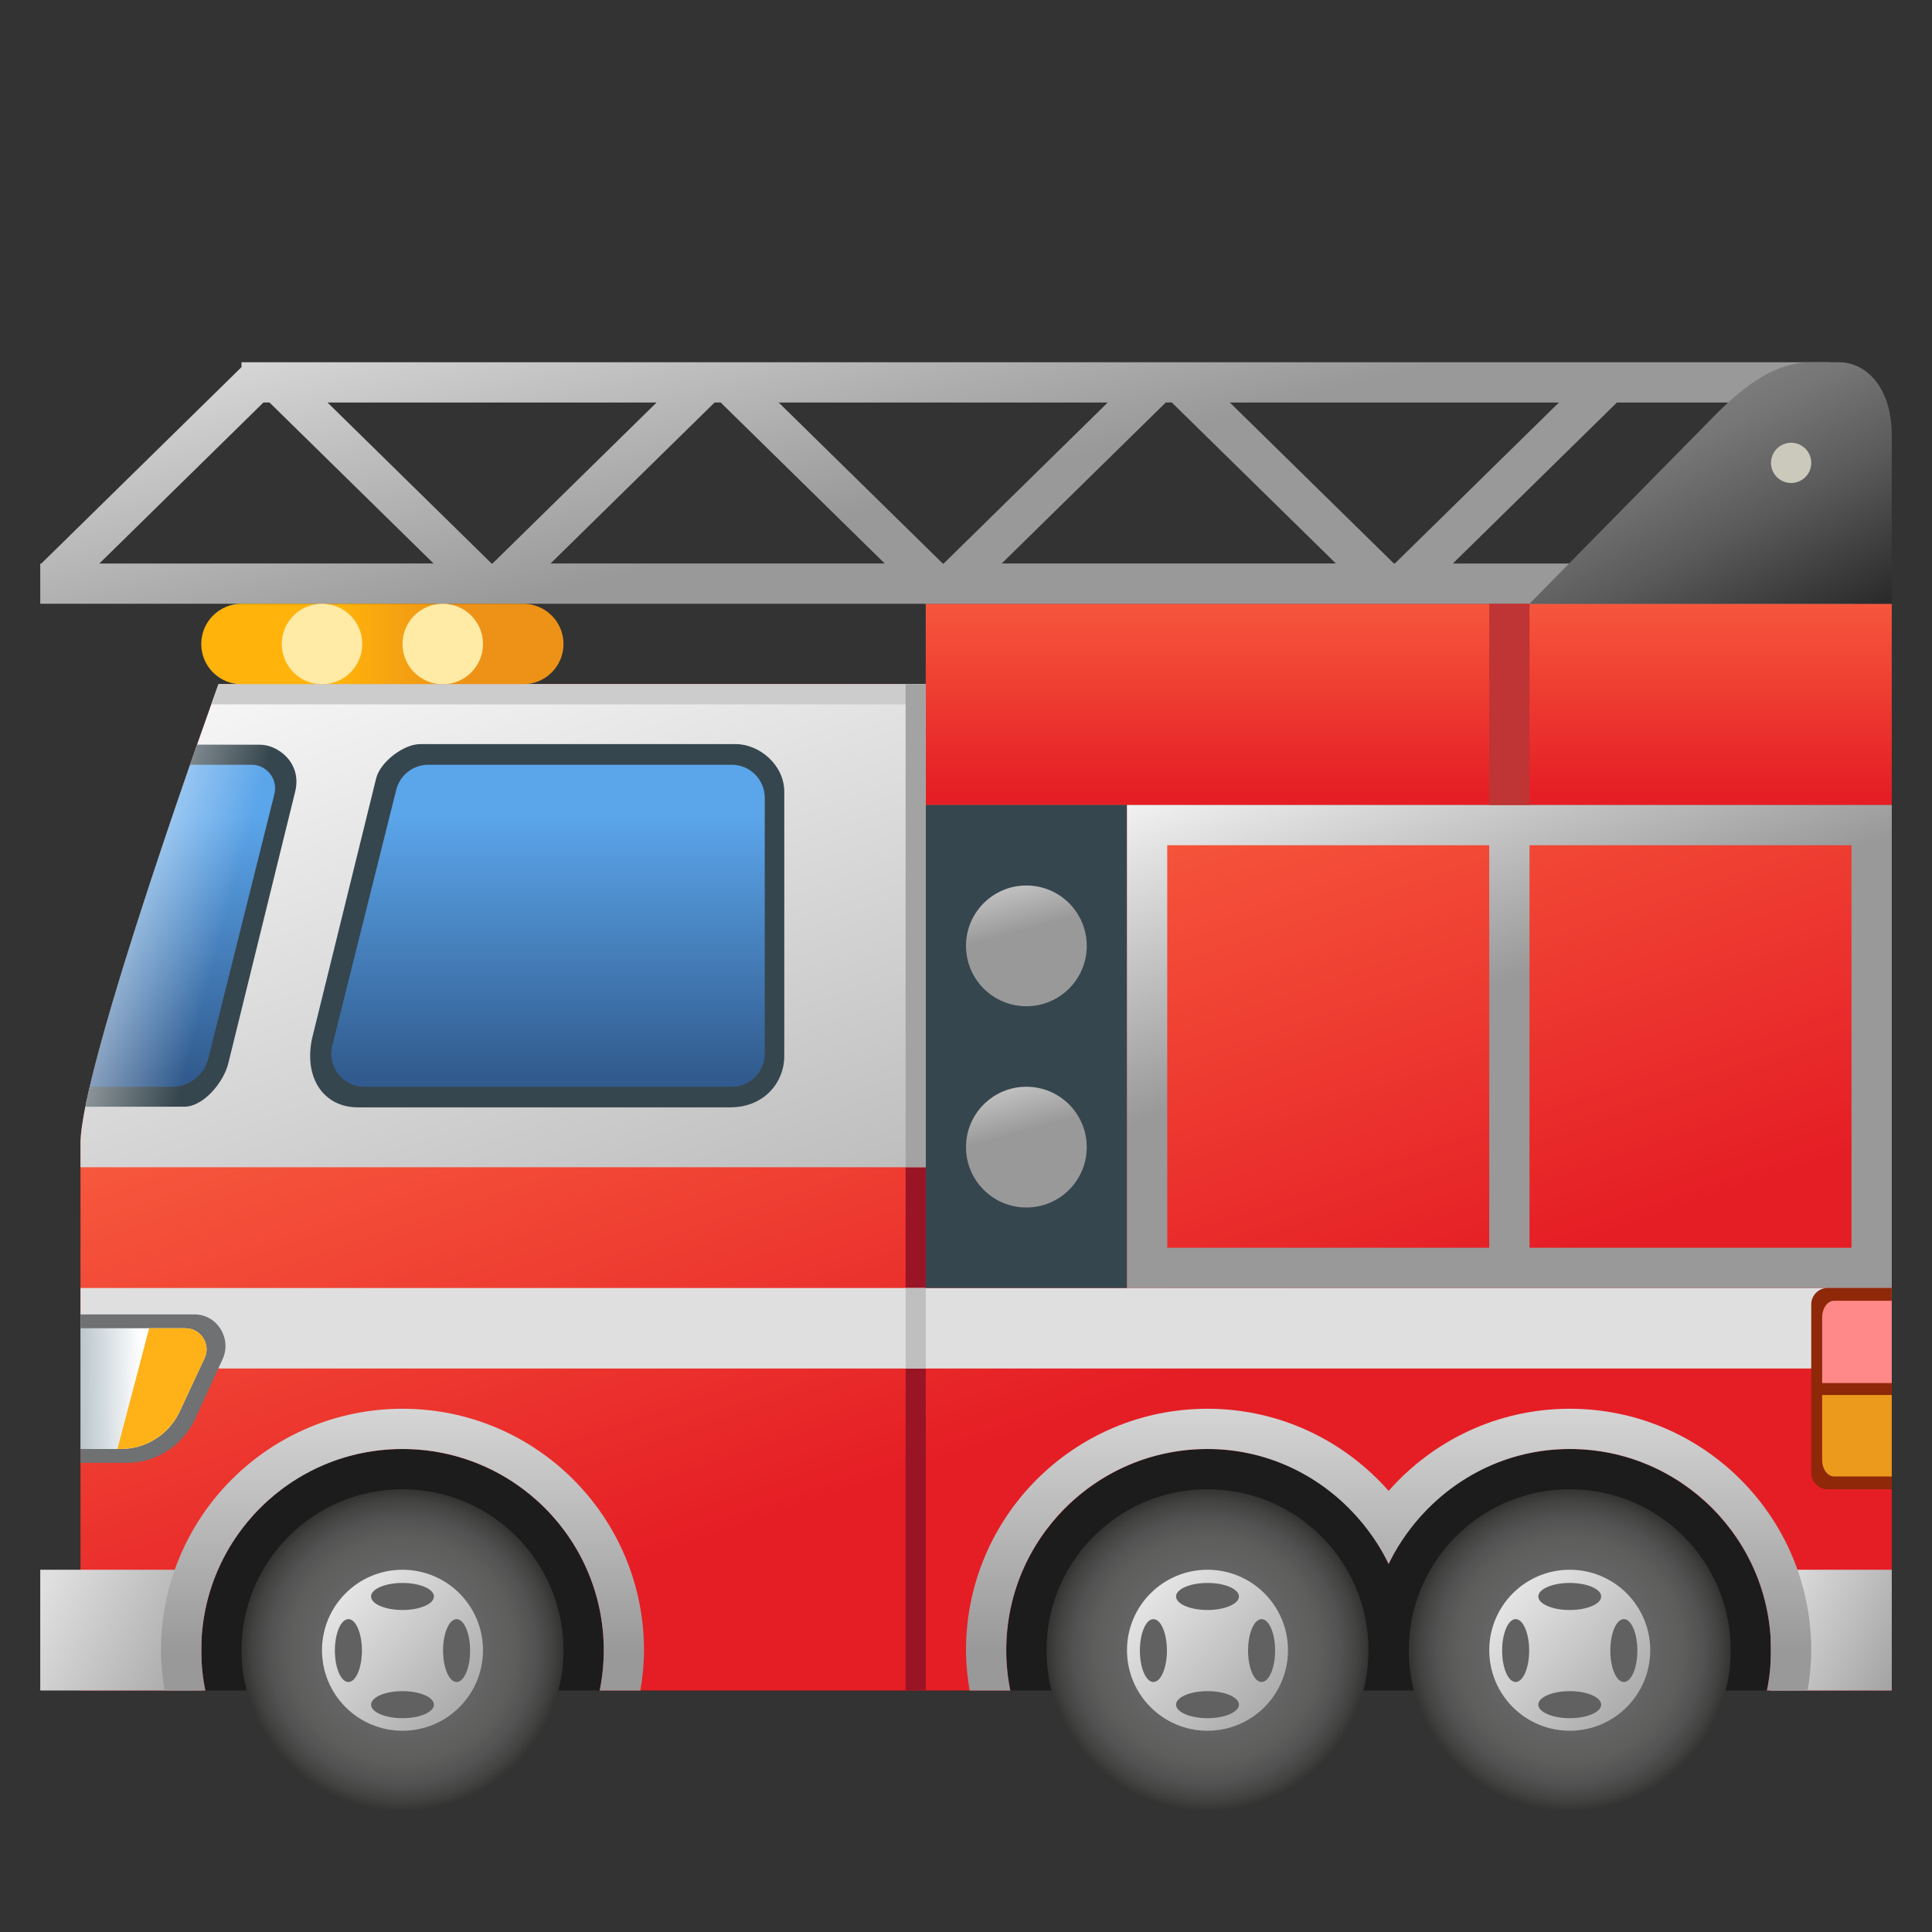 <svg xmlns="http://www.w3.org/2000/svg" viewBox="0 0 48 48"><rect x="0" y="0" width="48" height="48" fill="#333333" stroke="none"/><linearGradient id="RY8b39cmLQGkNrmZ~7Ol0a" x1="35" x2="35" y1="12.486" y2="19.75" gradientUnits="userSpaceOnUse"><stop offset="0" stop-color="#ff7448"/><stop offset="1" stop-color="#e51e25"/></linearGradient><rect width="24" height="5" x="23" y="15" fill="url(#RY8b39cmLQGkNrmZ~7Ol0a)"/><rect width="42" height="7" x="3" y="35" fill="#1c1c1c"/><radialGradient id="RY8b39cmLQGkNrmZ~7Ol0b" cx="10" cy="41" r="4" gradientUnits="userSpaceOnUse"><stop offset="0" stop-color="#666"/><stop offset=".513" stop-color="#646464"/><stop offset=".698" stop-color="#5e5e5d"/><stop offset=".829" stop-color="#525252"/><stop offset=".935" stop-color="#424241"/><stop offset="1" stop-color="#333332"/></radialGradient><circle cx="10" cy="41" r="4" fill="url(#RY8b39cmLQGkNrmZ~7Ol0b)"/><radialGradient id="RY8b39cmLQGkNrmZ~7Ol0c" cx="39" cy="41" r="4" gradientUnits="userSpaceOnUse"><stop offset="0" stop-color="#666"/><stop offset=".513" stop-color="#646464"/><stop offset=".698" stop-color="#5e5e5d"/><stop offset=".829" stop-color="#525252"/><stop offset=".935" stop-color="#424241"/><stop offset="1" stop-color="#333332"/></radialGradient><circle cx="39" cy="41" r="4" fill="url(#RY8b39cmLQGkNrmZ~7Ol0c)"/><linearGradient id="RY8b39cmLQGkNrmZ~7Ol0d" x1="12.483" x2="7.165" y1="43.33" y2="38.34" gradientUnits="userSpaceOnUse"><stop offset="0" stop-color="#999"/><stop offset="1" stop-color="#fff"/></linearGradient><circle cx="10" cy="41" r="2" fill="url(#RY8b39cmLQGkNrmZ~7Ol0d)"/><ellipse cx="10" cy="39.664" fill="#616161" rx=".781" ry=".336"/><ellipse cx="10" cy="42.352" fill="#616161" rx=".781" ry=".336"/><ellipse cx="8.656" cy="41.008" fill="#616161" rx=".336" ry=".781"/><ellipse cx="11.344" cy="41.008" fill="#616161" rx=".336" ry=".781"/><linearGradient id="RY8b39cmLQGkNrmZ~7Ol0e" x1="41.483" x2="36.165" y1="43.33" y2="38.34" gradientUnits="userSpaceOnUse"><stop offset="0" stop-color="#999"/><stop offset="1" stop-color="#fff"/></linearGradient><circle cx="39" cy="41" r="2" fill="url(#RY8b39cmLQGkNrmZ~7Ol0e)"/><ellipse cx="39" cy="39.664" fill="#616161" rx=".781" ry=".336"/><ellipse cx="39" cy="42.352" fill="#616161" rx=".781" ry=".336"/><ellipse cx="37.656" cy="41.008" fill="#616161" rx=".336" ry=".781"/><ellipse cx="40.344" cy="41.008" fill="#616161" rx=".336" ry=".781"/><radialGradient id="RY8b39cmLQGkNrmZ~7Ol0f" cx="30" cy="41" r="4" gradientUnits="userSpaceOnUse"><stop offset="0" stop-color="#666"/><stop offset=".513" stop-color="#646464"/><stop offset=".698" stop-color="#5e5e5d"/><stop offset=".829" stop-color="#525252"/><stop offset=".935" stop-color="#424241"/><stop offset="1" stop-color="#333332"/></radialGradient><circle cx="30" cy="41" r="4" fill="url(#RY8b39cmLQGkNrmZ~7Ol0f)"/><linearGradient id="RY8b39cmLQGkNrmZ~7Ol0g" x1="32.483" x2="27.165" y1="43.33" y2="38.34" gradientUnits="userSpaceOnUse"><stop offset="0" stop-color="#999"/><stop offset="1" stop-color="#fff"/></linearGradient><circle cx="30" cy="41" r="2" fill="url(#RY8b39cmLQGkNrmZ~7Ol0g)"/><ellipse cx="30" cy="39.664" fill="#616161" rx=".781" ry=".336"/><ellipse cx="30" cy="42.352" fill="#616161" rx=".781" ry=".336"/><ellipse cx="28.656" cy="41.008" fill="#616161" rx=".336" ry=".781"/><ellipse cx="31.344" cy="41.008" fill="#616161" rx=".336" ry=".781"/><linearGradient id="RY8b39cmLQGkNrmZ~7Ol0h" x1="23.28" x2="21.096" y1="12.235" y2="3.808" gradientUnits="userSpaceOnUse"><stop offset="0" stop-color="#999"/><stop offset="1" stop-color="#e0e0e0"/></linearGradient><path fill="url(#RY8b39cmLQGkNrmZ~7Ol0h)" d="M36.096,14l4.076-4h5.266V9H6v0.121L1.028,14H1v1h45v-1H36.096z M12.213,14l-4.076-4h8.176l-4.076,4H12.213z M17.754,10h0.151l4.076,4h-8.303L17.754,10z M23.422,14l-4.076-4h8.176l-4.076,4H23.422z M28.963,10h0.151l4.076,4h-8.303L28.963,10z M34.655,14h-0.024l-4.076-4h8.176L34.655,14z M6.545,10h0.151l4.076,4H2.469L6.545,10z"/><linearGradient id="RY8b39cmLQGkNrmZ~7Ol0i" x1="19.457" x2="25.992" y1="16.119" y2="35.404" gradientUnits="userSpaceOnUse"><stop offset="0" stop-color="#ff7448"/><stop offset="1" stop-color="#e51e25"/></linearGradient><path fill="url(#RY8b39cmLQGkNrmZ~7Ol0i)" d="M23,20v-3H5.429C5.429,17,2,26.479,2,28.409V42h2h1.101c-0.135-0.664-0.141-1.376,0.022-2.109c0.427-1.914,1.998-3.448,3.927-3.803C12.229,35.503,15,37.928,15,41c0,0.343-0.035,0.677-0.101,1H23h2.101c-0.133-0.654-0.141-1.352,0.014-2.073c0.429-1.992,2.106-3.57,4.122-3.87c2.311-0.344,4.358,0.904,5.263,2.8c0.905-1.896,2.952-3.143,5.263-2.8c2.016,0.3,3.693,1.878,4.122,3.87c0.155,0.721,0.147,1.42,0.014,2.073H47V20H23z"/><linearGradient id="RY8b39cmLQGkNrmZ~7Ol0j" x1="40.674" x2="44.87" y1="9.118" y2="17.08" gradientUnits="userSpaceOnUse"><stop offset=".109" stop-color="gray"/><stop offset=".263" stop-color="#767676"/><stop offset=".529" stop-color="#5a5a5a"/><stop offset=".873" stop-color="#2d2d2d"/><stop offset="1" stop-color="#1a1a1a"/></linearGradient><path fill="url(#RY8b39cmLQGkNrmZ~7Ol0j)" d="M47,15v-4.188C47,9.636,46.375,9,45.687,9H45c-1.001,0-1.813,0.719-2.53,1.457L38,15H47z"/><linearGradient id="RY8b39cmLQGkNrmZ~7Ol0k" x1="19.198" x2="9.004" y1="41.982" y2="13.091" gradientUnits="userSpaceOnUse"><stop offset="0" stop-color="#999"/><stop offset="1" stop-color="#fff"/></linearGradient><path fill="url(#RY8b39cmLQGkNrmZ~7Ol0k)" d="M5.429,17C5.429,17,2,26.48,2,28.411V29h21v-9v-3H5.429z"/><linearGradient id="RY8b39cmLQGkNrmZ~7Ol0l" x1="8.458" x2="11.251" y1="16" y2="16" gradientUnits="userSpaceOnUse"><stop offset="0" stop-color="#ffb30b"/><stop offset="1" stop-color="#ed9216"/></linearGradient><path fill="url(#RY8b39cmLQGkNrmZ~7Ol0l)" d="M13,17H6c-0.552,0-1-0.448-1-1v0c0-0.552,0.448-1,1-1h7c0.552,0,1,0.448,1,1v0C14,16.552,13.552,17,13,17z"/><circle cx="8" cy="16" r="1" fill="#ffeaa6"/><circle cx="11" cy="16" r="1" fill="#ffeaa6"/><linearGradient id="RY8b39cmLQGkNrmZ~7Ol0m" x1="5.858" x2="1.04" y1="41.977" y2="39.487" gradientUnits="userSpaceOnUse"><stop offset="0" stop-color="#999"/><stop offset="1" stop-color="#e0e0e0"/></linearGradient><rect width="4" height="3" x="1" y="39" fill="url(#RY8b39cmLQGkNrmZ~7Ol0m)"/><linearGradient id="RY8b39cmLQGkNrmZ~7Ol0n" x1="47.843" x2="43.893" y1="41.711" y2="39.669" gradientUnits="userSpaceOnUse"><stop offset="0" stop-color="#999"/><stop offset="1" stop-color="#e0e0e0"/></linearGradient><rect width="3" height="3" x="44" y="39" fill="url(#RY8b39cmLQGkNrmZ~7Ol0n)"/><path fill="#36464e" d="M18.141,27.512h-9.25c-0.828,0-1.344-0.7-1.141-1.7l1.594-6.469c0.099-0.412,0.685-0.856,1.094-0.856h7.844c0.578,0,1.203,0.512,1.203,1.184v6.578C19.484,26.875,19,27.512,18.141,27.512z"/><path fill="#36464e" d="M6.471,18.503H4.896c-0.817,2.336-2.338,6.813-2.774,8.993h2.458c0.476,0,0.976-0.609,1.091-1.073l1.659-6.741C7.518,18.953,6.898,18.503,6.471,18.503z"/><linearGradient id="RY8b39cmLQGkNrmZ~7Ol0o" x1="13.615" x2="13.615" y1="20.297" y2="26.756" gradientUnits="userSpaceOnUse"><stop offset="0" stop-color="#5ba5ea"/><stop offset="1" stop-color="#315b8e"/></linearGradient><path fill="url(#RY8b39cmLQGkNrmZ~7Ol0o)" d="M18.179,27H9.051c-0.534,0-0.926-0.502-0.796-1.02l1.59-6.359C9.936,19.256,10.264,19,10.641,19h7.538C18.633,19,19,19.367,19,19.821v6.359C19,26.633,18.633,27,18.179,27z"/><linearGradient id="RY8b39cmLQGkNrmZ~7Ol0p" x1="4.533" x2="4.533" y1="20.297" y2="26.756" gradientUnits="userSpaceOnUse"><stop offset="0" stop-color="#5ba5ea"/><stop offset="1" stop-color="#315b8e"/></linearGradient><path fill="url(#RY8b39cmLQGkNrmZ~7Ol0p)" d="M4.723,19c-0.779,2.245-1.991,5.856-2.493,8h2.046c0.425,0,0.796-0.289,0.899-0.702l1.642-6.568C6.91,19.359,6.63,19,6.248,19H4.723z"/><rect width=".5" height="13" x="22.5" y="29" fill="#991425" transform="rotate(-180 22.75 35.5)"/><rect width="45" height="2" x="2" y="32" fill="#dfdfdf"/><rect width="5" height="12" x="23" y="20" fill="#36464e"/><linearGradient id="RY8b39cmLQGkNrmZ~7Ol0q" x1="36.953" x2="33.886" y1="24.567" y2="16.533" gradientUnits="userSpaceOnUse"><stop offset="0" stop-color="#999"/><stop offset="1" stop-color="#fff"/></linearGradient><path fill="url(#RY8b39cmLQGkNrmZ~7Ol0q)" d="M37,20h-1h-8v12h8h1h10V20H37z M37,31h-8V21h8V31z M46,31h-8V21h8V31z"/><linearGradient id="RY8b39cmLQGkNrmZ~7Ol0r" x1="25.396" x2="24.623" y1="23.127" y2="20.343" gradientUnits="userSpaceOnUse"><stop offset="0" stop-color="#999"/><stop offset="1" stop-color="#fff"/></linearGradient><circle cx="25.5" cy="23.5" r="1.5" fill="url(#RY8b39cmLQGkNrmZ~7Ol0r)"/><circle cx="44.5" cy="11.5" r=".5" fill="#cbc9bc"/><linearGradient id="RY8b39cmLQGkNrmZ~7Ol0s" x1="25.396" x2="24.623" y1="28.127" y2="25.343" gradientUnits="userSpaceOnUse"><stop offset="0" stop-color="#999"/><stop offset="1" stop-color="#fff"/></linearGradient><circle cx="25.5" cy="28.5" r="1.5" fill="url(#RY8b39cmLQGkNrmZ~7Ol0s)"/><linearGradient id="RY8b39cmLQGkNrmZ~7Ol0t" x1="10" x2="10" y1="41.063" y2="33.937" gradientUnits="userSpaceOnUse"><stop offset="0" stop-color="#999"/><stop offset="1" stop-color="#e0e0e0"/></linearGradient><path fill="url(#RY8b39cmLQGkNrmZ~7Ol0t)" d="M10,35c-3.314,0-6,2.686-6,6c0,0.341,0.035,0.674,0.09,1h1.011C5.035,41.677,5,41.343,5,41c0-2.761,2.239-5,5-5s5,2.239,5,5c0,0.343-0.035,0.677-0.101,1h1.011c0.055-0.326,0.09-0.659,0.09-1C16,37.686,13.314,35,10,35z"/><linearGradient id="RY8b39cmLQGkNrmZ~7Ol0u" x1="34.5" x2="34.5" y1="41.003" y2="33.875" gradientUnits="userSpaceOnUse"><stop offset="0" stop-color="#999"/><stop offset="1" stop-color="#e0e0e0"/></linearGradient><path fill="url(#RY8b39cmLQGkNrmZ~7Ol0u)" d="M39,35c-1.794,0-3.4,0.792-4.5,2.041C33.4,35.792,31.794,35,30,35c-3.314,0-6,2.686-6,6c0,0.341,0.035,0.674,0.09,1h1.011C25.035,41.677,25,41.343,25,41c0-2.761,2.239-5,5-5c1.576,0,2.964,0.744,3.881,1.883c0.241,0.3,0.452,0.623,0.619,0.974c0.168-0.351,0.378-0.674,0.619-0.974C36.036,36.744,37.424,36,39,36c2.761,0,5,2.239,5,5c0,0.343-0.035,0.677-0.101,1h1.011c0.055-0.326,0.09-0.659,0.09-1C45,37.686,42.314,35,39,35z"/><path fill="#ccc" d="M6.375,17H5.429c0,0-0.067,0.185-0.179,0.5H23V17H6.375z"/><rect width=".5" height="2" x="22.5" y="32" fill="#bfbfbf" transform="rotate(-180 22.75 33)"/><rect width=".5" height="12" x="22.5" y="17" fill="#a3a3a3" transform="rotate(-180 22.75 23)"/><path fill="#6f7172" d="M3.157,36.344H2v-3.688h2.832c0.572,0,0.944,0.615,0.687,1.137l-0.688,1.498C4.512,35.937,3.865,36.344,3.157,36.344z"/><linearGradient id="RY8b39cmLQGkNrmZ~7Ol0v" x1="3.513" x2="1.08" y1="34.491" y2="34.513" gradientUnits="userSpaceOnUse"><stop offset="0" stop-color="#fff"/><stop offset="1" stop-color="#90a4ae"/></linearGradient><path fill="url(#RY8b39cmLQGkNrmZ~7Ol0v)" d="M3.001,36H2v-3h2.608c0.389,0,0.643,0.41,0.468,0.758l-0.63,1.349C4.173,35.654,3.613,36,3.001,36z"/><path fill="#feb218" d="M4.608,33H3.706l-0.789,3h0.084c0.612,0,1.172-0.346,1.446-0.893l0.63-1.349C5.251,33.41,4.998,33,4.608,33z"/><path fill="#8e2809" d="M45.406,37H47v-5h-1.594C45.182,32,45,32.182,45,32.406v4.188C45,36.818,45.182,37,45.406,37z"/><path fill="#ff8989" d="M47,34.361v-2.044h-1.433c-0.164,0-0.296,0.186-0.296,0.415v1.629H47z"/><path fill="#ec9a1c" d="M45.271,34.659v1.612c0,0.227,0.133,0.411,0.296,0.411H47v-2.023H45.271z"/><rect width="1" height="5" x="37" y="15" fill="#bf3434" transform="rotate(-180 37.5 17.5)"/><linearGradient id="RY8b39cmLQGkNrmZ~7Ol0w" x1="5.502" x2=".436" y1="23.309" y2="21.958" gradientUnits="userSpaceOnUse"><stop offset="0" stop-color="#fff" stop-opacity="0"/><stop offset="1" stop-color="#fff"/></linearGradient><path fill="url(#RY8b39cmLQGkNrmZ~7Ol0w)" d="M6.471,18.503H4.896c-0.817,2.336-2.338,6.813-2.774,8.993h2.458c0.476,0,0.976-0.609,1.091-1.073l1.659-6.741C7.518,18.953,6.898,18.503,6.471,18.503z"/></svg>